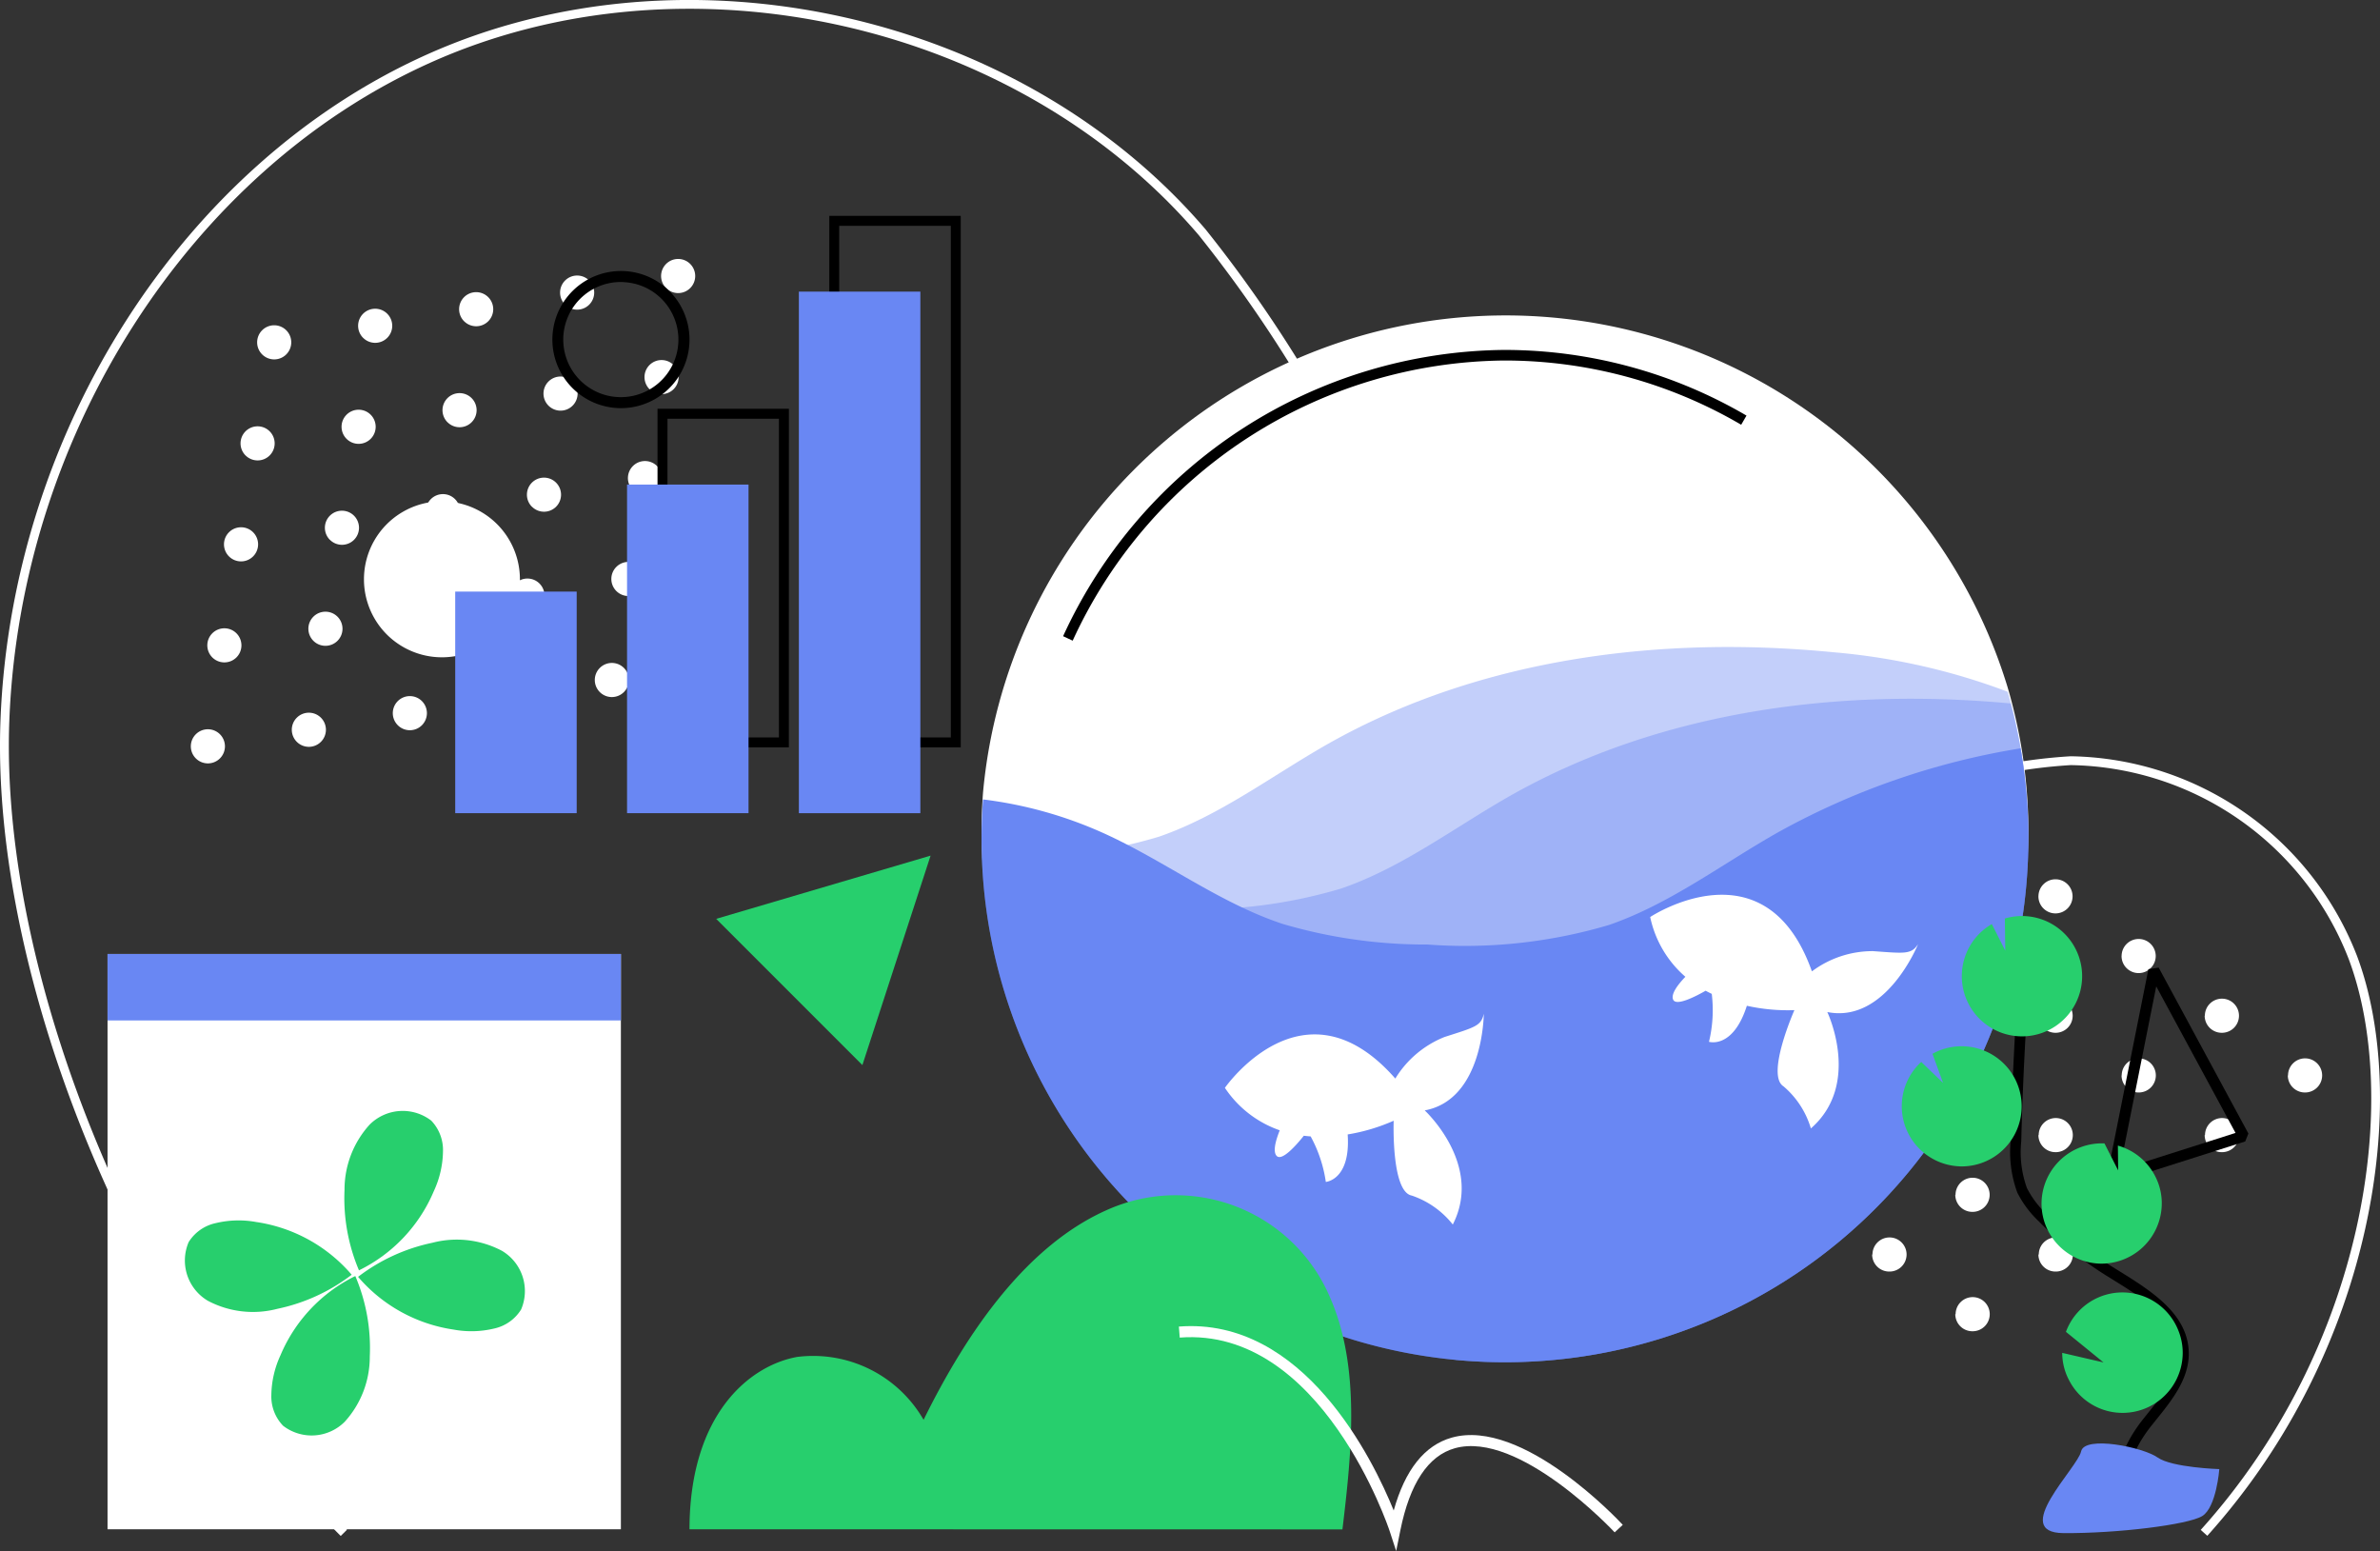 <svg xmlns="http://www.w3.org/2000/svg" viewBox="0 0 134.515 87.652"><rect x="0" y="0" width="134.515" height="87.652" fill="#333333" stroke="none"/><title>Personal-User</title><path d="M14.816,20.028a.964.964,0,1,1,1.363,0A.964.964,0,0,1,14.816,20.028ZM12.942,31.443a.964.964,0,1,1,1.363,0A.963.963,0,0,1,12.942,31.443ZM19.587,24.8a.964.964,0,1,1,1.363,0A.963.963,0,0,1,19.587,24.8Zm-5.709.938a.964.964,0,1,1,1.363,0A.964.964,0,0,1,13.878,25.736Zm12.353-7.582a.964.964,0,1,1,1.363,0A.964.964,0,0,1,26.231,18.154Zm-5.708.937a.964.964,0,1,1,1.363,0A.964.964,0,0,1,20.523,19.091ZM11.068,42.858a.964.964,0,1,1,1.363,0A.963.963,0,0,1,11.068,42.858Zm6.644-6.644a.964.964,0,1,1,1.363,0A.964.964,0,0,1,17.712,36.214ZM12,37.152a.964.964,0,1,1,1.363,0A.966.966,0,0,1,12,37.152Zm12.353-7.583a.964.964,0,1,1,1.363,0A.964.964,0,0,1,24.357,29.569Zm-5.708.938a.964.964,0,1,1,1.363,0A.963.963,0,0,1,18.649,30.507ZM31,22.924a.964.964,0,1,1,1.363,0A.963.963,0,0,1,31,22.924Zm-5.708.938a.964.964,0,1,1,1.363,0A.963.963,0,0,1,25.294,23.862ZM37.647,16.28a.964.964,0,1,1,1.363,0A.963.963,0,0,1,37.647,16.28Zm-5.709.937a.964.964,0,1,1,1.363,0A.964.964,0,0,1,31.938,17.217ZM22.483,40.984a.964.964,0,1,1,1.363,0A.964.964,0,0,1,22.483,40.984Zm-5.708.938a.964.964,0,1,1,1.363,0A.963.963,0,0,1,16.775,41.922ZM29.128,34.34a.964.964,0,1,1,1.363,0A.963.963,0,0,1,29.128,34.34Zm-5.709.937a.964.964,0,1,1,1.363,0A.964.964,0,0,1,23.419,35.277ZM35.772,27.7a.964.964,0,1,1,1.363,0A.964.964,0,0,1,35.772,27.7Zm-5.708.938a.964.964,0,1,1,1.363,0A.964.964,0,0,1,30.064,28.633Zm6.645-6.645a.964.964,0,1,1,1.363,0A.963.963,0,0,1,36.709,21.988ZM33.9,39.11a.964.964,0,1,1,1.363,0A.964.964,0,0,1,33.9,39.11Zm-5.708.938a.964.964,0,1,1,1.363,0A.964.964,0,0,1,28.19,40.048ZM34.835,33.4a.964.964,0,1,1,1.363,0A.963.963,0,0,1,34.835,33.4Z" fill="#fff"/><path d="M110.511,47.281a.964.964,0,1,1,.964.964A.965.965,0,0,1,110.511,47.281Zm-9.4,6.747a.964.964,0,1,1,.964.963A.964.964,0,0,1,101.114,54.028Zm9.4,0a.964.964,0,1,1,.964.963A.964.964,0,0,1,110.511,54.028Zm-4.7-3.374a.964.964,0,1,1,.964.964A.963.963,0,0,1,105.812,50.654Zm14.1,3.374a.964.964,0,1,1,.964.963A.964.964,0,0,1,119.908,54.028Zm-4.7-3.374a.964.964,0,1,1,.964.964A.963.963,0,0,1,115.209,50.654ZM91.717,60.774a.964.964,0,1,1,.964.964A.965.965,0,0,1,91.717,60.774Zm9.4,0a.964.964,0,1,1,.964.964A.965.965,0,0,1,101.114,60.774Zm-4.7-3.373a.964.964,0,1,1,.964.964A.964.964,0,0,1,96.415,57.4Zm14.1,3.373a.964.964,0,1,1,.964.964A.965.965,0,0,1,110.511,60.774Zm-4.7-3.373a.964.964,0,1,1,.964.964A.964.964,0,0,1,105.812,57.4Zm14.1,3.373a.964.964,0,1,1,.964.964A.965.965,0,0,1,119.908,60.774Zm-4.7-3.373a.964.964,0,1,1,.964.964A.964.964,0,0,1,115.209,57.4Zm14.1,3.373a.964.964,0,1,1,.964.964A.965.965,0,0,1,129.305,60.774Zm-4.7-3.373a.964.964,0,1,1,.964.964A.964.964,0,0,1,124.606,57.4Zm-23.492,10.12a.964.964,0,1,1,.964.964A.965.965,0,0,1,101.114,67.521Zm-4.7-3.373a.964.964,0,1,1,.964.963A.963.963,0,0,1,96.415,64.148Zm14.1,3.373a.964.964,0,1,1,.964.964A.965.965,0,0,1,110.511,67.521Zm-4.7-3.373a.964.964,0,1,1,.964.963A.963.963,0,0,1,105.812,64.148Zm14.1,3.373a.964.964,0,1,1,.964.964A.965.965,0,0,1,119.908,67.521Zm-4.7-3.373a.964.964,0,1,1,.964.963A.963.963,0,0,1,115.209,64.148Zm9.4,0a.964.964,0,1,1,.964.963A.963.963,0,0,1,124.606,64.148Zm-14.095,10.12a.964.964,0,1,1,.964.963A.964.964,0,0,1,110.511,74.268Zm-4.7-3.374a.964.964,0,1,1,.964.964A.964.964,0,0,1,105.812,70.894Zm9.4,0a.964.964,0,1,1,.964.964A.964.964,0,0,1,115.209,70.894Z" fill="#fff"/><path d="M19.258,86.8C7.7,75.278-.562,55.429.03,40.63.68,24.356,10.358,9.27,24.111,3.09,38.77-3.5,57.7.747,68.137,12.961A75.346,75.346,0,0,1,76.1,25.175c1.614,2.866,3.283,5.828,5.174,8.566C83.93,37.584,91.167,46.5,101.05,46.064a31.565,31.565,0,0,0,7.712-1.648,30.112,30.112,0,0,1,8.272-1.678,17.644,17.644,0,0,1,16.182,11.285c3,8,1.054,22.2-8.462,32.768l-.371-.334c9.383-10.42,11.313-24.395,8.365-32.255a17.141,17.141,0,0,0-15.716-10.964,29.752,29.752,0,0,0-8.126,1.657,31.99,31.99,0,0,1-7.835,1.669c-.23.01-.461.014-.687.015-9.775,0-16.88-8.731-19.522-12.554-1.9-2.756-3.578-5.73-5.2-8.6a74.969,74.969,0,0,0-7.907-12.133C57.455,1.234,38.78-2.955,24.316,3.546,10.732,9.65,1.173,24.561.53,40.649c-.588,14.675,7.616,34.364,19.081,45.8Z" fill="#fff"/><path d="M29.385,32.734a4.407,4.407,0,1,0,0,.008Z" fill="#fff"/><path d="M119.482,66.866l-.4-.359,2.344-11.738.581-.087,5.07,9.376-.18.447Zm2.386-11.125L119.8,66.11l6.55-2.086Z"/><polygon points="52.596 48.353 48.741 60.189 40.478 51.926 52.596 48.353" fill="#27cf6d"/><path d="M35.1,23.065c-.079,0-.158,0-.238-.007a3.875,3.875,0,1,1,.238.007Zm-.01-7.129a3.254,3.254,0,1,0,2.438,1.1h0a3.232,3.232,0,0,0-2.238-1.089A1.49,1.49,0,0,0,35.087,15.936Z"/><path d="M114.641,46.988A29.38,29.38,0,0,1,85.062,76.16c-.938,0-1.867-.042-2.78-.127A29.356,29.356,0,0,1,55.494,47.972q-.018-.492-.018-.984,0-1.1.083-2.192a29.66,29.66,0,0,1,57.9-5.988c.063.217.126.432.186.656q.329,1.227.556,2.494A28.954,28.954,0,0,1,114.641,46.988Z" fill="#fff"/><path d="M60.627,36.205l-.542-.252A27.709,27.709,0,0,1,85.037,19.775,27.086,27.086,0,0,1,98.71,23.486l-.3.517a26.484,26.484,0,0,0-13.371-3.63A27.113,27.113,0,0,0,60.627,36.205Z"/><path d="M114.641,47.4a29.583,29.583,0,0,1-59.149,1,28.129,28.129,0,0,0,10-1.113c3.455-1.189,6.413-3.465,9.594-5.266C83.633,37.2,93.832,35.9,103.6,36.858a36.623,36.623,0,0,1,9.868,2.233,29.591,29.591,0,0,1,1.182,8.3Z" fill="#6987f3" opacity="0.4" style="isolation:isolate"/><path d="M114.641,47.4A29.582,29.582,0,0,1,85.062,76.983c-.938,0-1.867-.042-2.78-.128A29.586,29.586,0,0,1,65.811,51.322a28.129,28.129,0,0,0,10-1.113c3.456-1.189,6.412-3.465,9.593-5.266,8.469-4.777,18.56-6.092,28.244-5.188q.329,1.244.555,2.529A29.849,29.849,0,0,1,114.641,47.4Z" fill="#6987f3" opacity="0.4" style="isolation:isolate"/><path d="M114.641,47.4a29.583,29.583,0,1,1-59.166,0q0-1.119.083-2.223a23.488,23.488,0,0,1,6.755,1.88c3.469,1.557,6.555,3.949,10.164,5.15a28.522,28.522,0,0,0,8.2,1.17A28.6,28.6,0,0,0,90.94,52.271c3.455-1.189,6.411-3.465,9.594-5.258A42.063,42.063,0,0,1,114.2,42.29,29.777,29.777,0,0,1,114.641,47.4Z" fill="#6987f3"/><path d="M80.523,62.751c3.328-.614,3.339-5.464,3.339-5.464-.147.693-.488.76-2.221,1.316a5.759,5.759,0,0,0-2.779,2.348c-5.179-5.905-9.632.525-9.632.525a6.141,6.141,0,0,0,3.1,2.4c-.2.5-.422,1.2-.167,1.454.3.292,1.1-.608,1.527-1.147.128.015.257.028.386.037a7.6,7.6,0,0,1,.858,2.573s1.413-.108,1.235-2.684a10.635,10.635,0,0,0,2.6-.774s-.146,4.018,1.024,4.229A5.007,5.007,0,0,1,82.11,69.2C83.846,65.81,80.523,62.751,80.523,62.751Z" fill="#fff"/><path d="M103.277,57.192c3.318.664,5.13-3.835,5.13-3.835-.387.585-.731.525-2.549.393a5.732,5.732,0,0,0-3.451,1.144c-2.62-7.4-9.14-3.071-9.14-3.071A6.14,6.14,0,0,0,95.256,55.2c-.376.39-.835.957-.693,1.288.164.387,1.239-.158,1.838-.5.114.063.23.122.346.177a7.623,7.623,0,0,1-.157,2.709s1.353.423,2.141-2.036a10.6,10.6,0,0,0,2.687.246s-1.629,3.676-.614,4.309a4.971,4.971,0,0,1,1.545,2.377C105.223,61.261,103.277,57.192,103.277,57.192Z" fill="#fff"/><path d="M38.969,86.422c.012-6.551,3.434-9.264,6.085-9.739A7.2,7.2,0,0,1,52.2,80.236c2.53-5.136,5.934-9.942,10.459-11.9a9.478,9.478,0,0,1,12.477,4.9c.03.068.058.135.086.2,1.659,3.891,1.178,8.622.651,12.993" fill="#27cf6d"/><path d="M78.91,87.652l-.369-1.13c-.037-.115-3.846-11.554-11.863-10.932l-.049-.623c7.062-.551,10.986,7.548,12.142,10.394.642-2.3,1.743-3.687,3.282-4.119,4-1.124,9.436,4.682,9.664,4.93l-.458.424c-.054-.058-5.4-5.773-9.038-4.752-1.5.423-2.54,1.985-3.076,4.644Z" fill="#fff"/><rect x="6.078" y="53.911" width="29.014" height="32.511" fill="#fff"/><rect x="6.078" y="53.911" width="29.014" height="3.756" fill="#6987f3"/><path d="M12.187,69.122a2.392,2.392,0,0,0-1.525,1.073,2.643,2.643,0,0,0,1.085,3.314,5.453,5.453,0,0,0,3.93.455,10.4,10.4,0,0,0,4.2-1.926,8.776,8.776,0,0,0-5.393-2.979A5.542,5.542,0,0,0,12.187,69.122Z" fill="#27cf6d"/><path d="M27.933,75.077A2.387,2.387,0,0,0,29.454,74a2.644,2.644,0,0,0-1.086-3.315,5.463,5.463,0,0,0-3.93-.454,10.4,10.4,0,0,0-4.2,1.926,8.779,8.779,0,0,0,5.392,2.979A5.519,5.519,0,0,0,27.933,75.077Z" fill="#27cf6d"/><path d="M25.037,65.071a2.4,2.4,0,0,0-.663-1.742,2.644,2.644,0,0,0-3.481.224,5.456,5.456,0,0,0-1.421,3.692,10.411,10.411,0,0,0,.817,4.544,8.771,8.771,0,0,0,4.231-4.478A5.509,5.509,0,0,0,25.037,65.071Z" fill="#27cf6d"/><path d="M15.336,78.83A2.387,2.387,0,0,0,16,80.572a2.644,2.644,0,0,0,3.481-.223A5.456,5.456,0,0,0,20.9,76.656a10.383,10.383,0,0,0-.818-4.544,8.785,8.785,0,0,0-4.23,4.478A5.529,5.529,0,0,0,15.336,78.83Z" fill="#27cf6d"/><path d="M44.585,42.235H37.162V23.1h7.425Zm-6.865-.561h6.305V23.665h-6.3Z"/><path d="M54.3,42.235H46.871V12.2H54.3Zm-6.866-.561h6.306V12.761H47.431Z"/><rect x="35.44" y="27.384" width="6.866" height="18.57" fill="#6987f3"/><rect x="45.151" y="16.48" width="6.866" height="29.475" fill="#6987f3"/><rect x="25.728" y="33.432" width="6.866" height="12.522" fill="#6987f3"/><path d="M120.045,84.706c-.875-1.622.292-3.508,1.066-4.488l.308-.385c.84-1.044,1.709-2.123,1.689-3.37-.03-1.878-1.98-3.086-3.7-4.152l-.357-.221a20.732,20.732,0,0,1-3.824-3.074,5.815,5.815,0,0,1-1.212-1.624,6.624,6.624,0,0,1-.377-2.9c.081-3.108.235-6.25.455-9.338l.6.042c-.221,3.08-.374,6.212-.455,9.312a5.947,5.947,0,0,0,.32,2.625,5.223,5.223,0,0,0,1.09,1.452,20.055,20.055,0,0,0,3.722,2.994l.355.22c1.85,1.147,3.947,2.446,3.982,4.651.024,1.463-.955,2.681-1.82,3.755l-.305.381c-.683.865-1.721,2.512-1.008,3.833Z"/><path d="M110.884,55a3.394,3.394,0,0,1,1.692-2.779l.76,1.505-.023-1.819A3.4,3.4,0,1,1,110.884,55Z" fill="#27cf6d"/><path d="M116.945,78.007a3.4,3.4,0,0,0,6.416-1.4,3.346,3.346,0,0,0-.227-1.378,3.4,3.4,0,0,0-6.369.036l2.125,1.729-2.336-.541A3.329,3.329,0,0,0,116.945,78.007Z" fill="#27cf6d"/><path d="M118.621,71.408a3.41,3.41,0,0,0,3.555-3.236,3.319,3.319,0,0,0-.293-1.549A3.41,3.41,0,0,0,119.7,64.74l.016,1.4-.774-1.524h0a3.411,3.411,0,0,0-3.552,3.236,3.349,3.349,0,0,0,.145,1.16A3.413,3.413,0,0,0,118.621,71.408Z" fill="#27cf6d"/><path d="M110.721,65.913a3.395,3.395,0,1,0-1.5-6.361l.6,1.646-1.235-1.187a3.4,3.4,0,0,0,2.138,5.9Z" fill="#27cf6d"/><path d="M125.433,83.022s-2.683-.084-3.491-.659-4.128-1.263-4.321-.339-4.031,4.592-1,4.615,7.037-.471,7.844-.962S125.433,83.022,125.433,83.022Z" fill="#6987f3"/></svg>